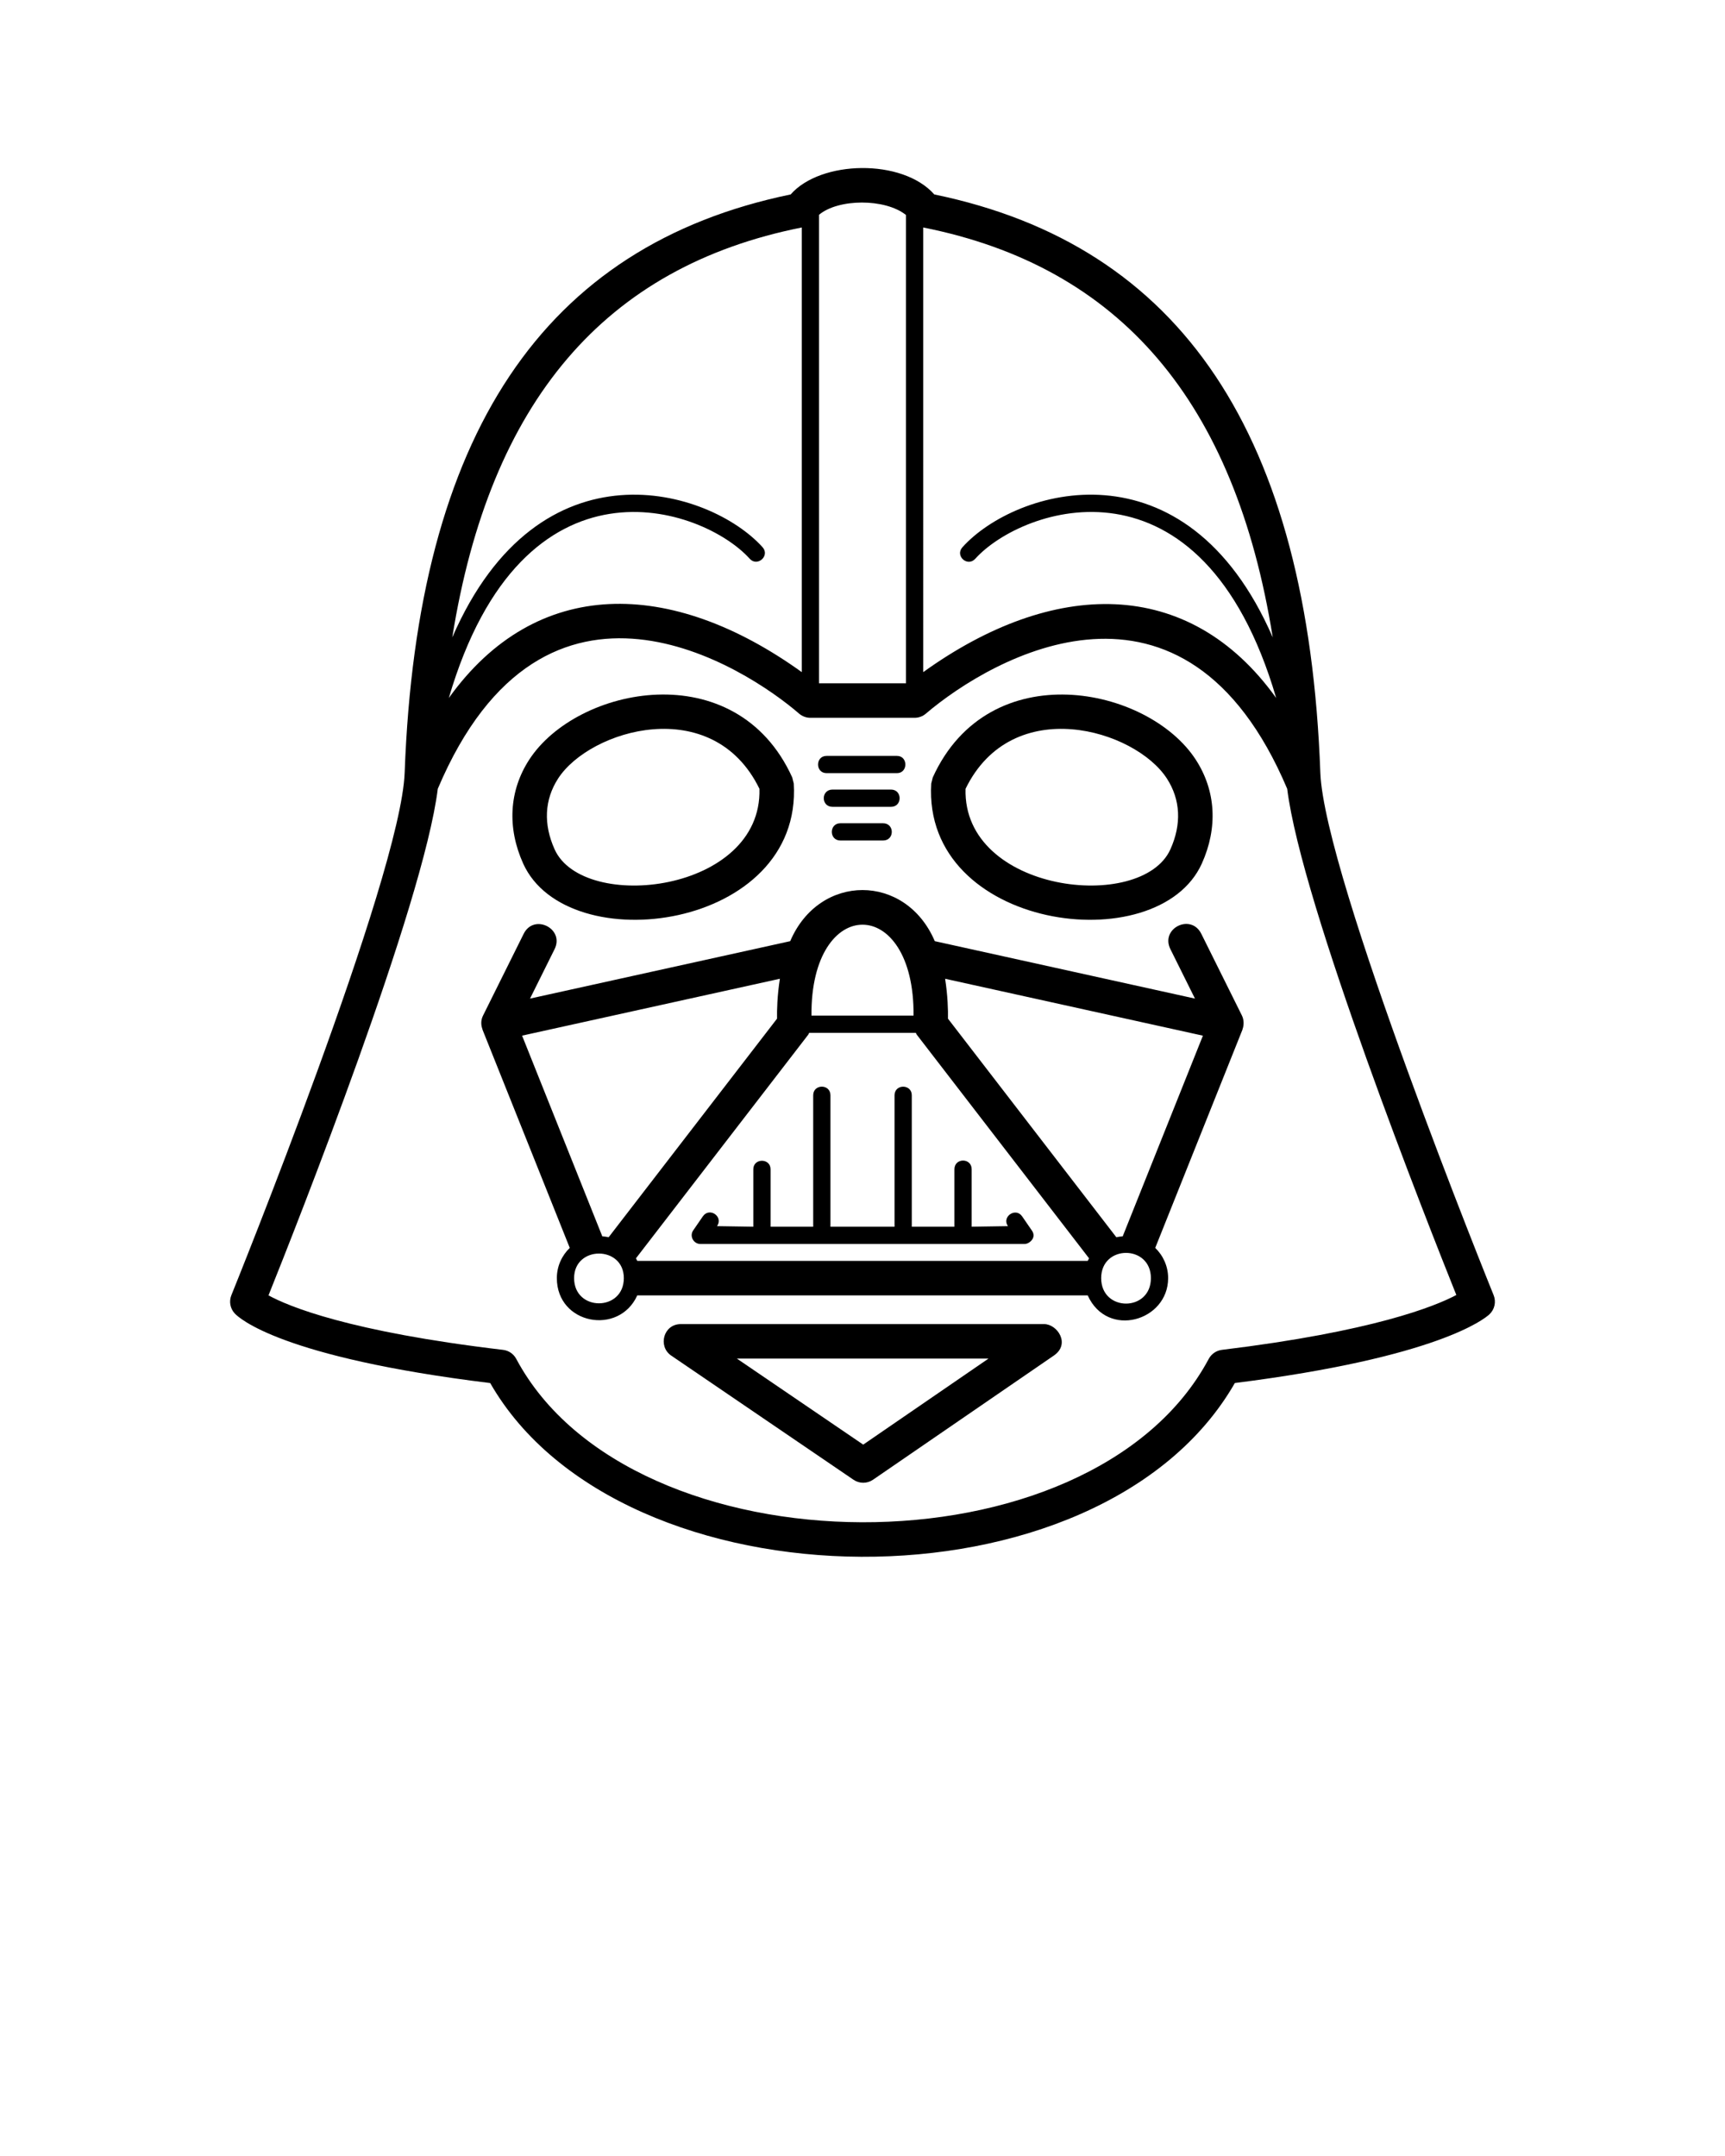 <svg xmlns="http://www.w3.org/2000/svg" xmlns:xlink="http://www.w3.org/1999/xlink" version="1.1" x="0px" y="0px" viewBox="0 0 100 125" enable-background="new 0 0 100 100" xml:space="preserve"><g><path d="M69.672,50.066c0.938-2.082,0.814-4.218-0.347-6.014c-2.755-4.262-11.993-6.154-15.252,1.023l-0.088,0.353   C53.468,53.902,67.115,55.74,69.672,50.066z M67.646,45.138c0.791,1.224,0.861,2.644,0.202,4.106   c-1.662,3.69-12.04,2.509-11.874-3.511C58.682,40.176,65.804,42.287,67.646,45.138z"/><path d="M46.015,45.427l-0.088-0.353c-3.259-7.177-12.497-5.285-15.252-1.023c-1.161,1.796-1.284,3.932-0.347,6.014   C32.885,55.74,46.532,53.902,46.015,45.427z M44.026,45.733c0.166,6.02-10.212,7.202-11.874,3.511   c-0.659-1.462-0.589-2.882,0.202-4.106C34.196,42.287,41.318,40.176,44.026,45.733z"/><path d="M51.653,45.778h-3.392c-0.675,0-0.675,1,0,1h3.392C52.319,46.778,52.319,45.778,51.653,45.778z"/><path d="M51.193,47.731h-2.473c-0.665,0-0.665,1,0,1h2.473C51.866,48.731,51.866,47.731,51.193,47.731z"/><path d="M47.917,44.825h4.081c0.649,0,0.649-1,0-1h-4.081C47.259,43.825,47.259,44.825,47.917,44.825z"/><path d="M71.995,58.877l-2.354-4.737c-0.6-1.204-2.391-0.314-1.791,0.891l1.423,2.865l-15.082-3.329   c-1.687-3.953-6.697-3.95-8.382,0l-15.083,3.329l1.423-2.865c0.593-1.194-1.198-2.084-1.791-0.891l-2.354,4.737   c-0.125,0.251-0.136,0.522-0.038,0.789c0.003,0.009,0.001,0.019,0.004,0.027L33.03,72.35c-0.46,0.444-0.749,1.064-0.749,1.753   c0,2.682,3.601,3.353,4.663,1h26.111c1.139,2.521,4.663,1.49,4.663-1c0-0.688-0.289-1.309-0.748-1.753l5.058-12.656   c0.003-0.009,0.001-0.018,0.004-0.026C72.116,59.441,72.12,59.129,71.995,58.877z M63.056,73.103H36.944   c-0.022-0.051-0.053-0.097-0.079-0.146l9.986-12.964c0.025-0.033,0.036-0.074,0.057-0.11h6.185c0.021,0.036,0.031,0.077,0.057,0.11   l9.985,12.964C63.108,73.006,63.078,73.052,63.056,73.103z M52.959,58.883h-5.917C46.978,51.854,53.023,51.854,52.959,58.883z    M45.211,56.746c-0.153,0.969-0.175,1.835-0.165,2.313l-9.762,12.673c-0.119-0.028-0.243-0.042-0.368-0.052l-4.65-11.636   L45.211,56.746z M33.281,74.103c0-1.899,2.883-1.899,2.883,0C36.164,76.05,33.281,76.05,33.281,74.103z M63.836,74.103   c0-1.951,2.883-1.951,2.883,0C66.719,76.072,63.836,76.072,63.836,74.103z M65.084,71.681c-0.126,0.01-0.249,0.023-0.369,0.052   l-9.76-12.673c0.01-0.479-0.013-1.345-0.166-2.313l14.945,3.299L65.084,71.681z"/><path d="M52.857,71.122v-7.619c0-0.666-1-0.666-1,0v7.619h-3.715v-7.619c0-0.668-1-0.668-1,0v7.619H44.67v-3.329   c0-0.659-1-0.659-1,0v3.329l-2.102-0.033c0.382-0.557-0.44-1.121-0.824-0.566l-0.561,0.816c-0.226,0.333,0.025,0.779,0.411,0.783   c0,0,0,0,0.001,0c0,0,0,0,0,0l0,0h18.809c0.26,0,0.715-0.359,0.412-0.783l-0.561-0.816c-0.376-0.545-1.2,0.02-0.824,0.566   l-2.102,0.033v-3.329c0-0.675-1-0.675-1,0v3.329H52.857z"/><path d="M86.588,75.093c-0.099-0.242-9.826-24.267-10.047-30.3c-0.716-19.588-8.038-30.558-22.38-33.52   c-1.842-2.094-6.595-1.986-8.324,0c-14.34,2.963-21.662,13.933-22.378,33.52c-0.22,6.033-9.948,30.058-10.046,30.3   c-0.145,0.358-0.071,0.768,0.19,1.053c0.238,0.259,2.658,2.55,14.815,4.041c7.596,13.265,35.382,13.592,43.167-0.002   c11.783-1.486,14.487-3.73,14.76-3.984C86.646,75.917,86.743,75.477,86.588,75.093z M73.782,36.955   c-5.048-11.598-14.916-8.638-17.987-5.229c-0.451,0.5,0.29,1.167,0.742,0.67c2.699-2.994,13.131-6.643,17.445,8.073   c-5.093-7.104-12.963-6.89-20.461-1.501V13.189C64.935,15.463,71.599,23.279,73.782,36.955z M52.521,12.466v27.15h-5.043V12.455   C48.585,11.516,51.312,11.493,52.521,12.466z M46.479,13.189v25.779c-7.583-5.451-15.391-5.569-20.461,1.501   c4.309-14.692,14.732-11.084,17.445-8.073c0.446,0.492,1.187-0.176,0.743-0.67c-3.043-3.377-12.925-6.405-17.987,5.228   C28.402,23.278,35.066,15.463,46.479,13.189z M70.834,78.262c-0.323,0.04-0.607,0.234-0.762,0.522   c-6.796,12.745-33.472,12.516-40.145,0c-0.154-0.289-0.44-0.484-0.765-0.522c-8.938-1.056-12.442-2.526-13.597-3.159   c1.617-4.03,8.979-22.642,9.814-29.371c6.203-14.652,17.871-7.017,20.946-4.357c0.182,0.156,0.414,0.242,0.653,0.242h6.043   c0.239,0,0.472-0.086,0.652-0.242c3.854-3.279,14.998-9.687,20.947,4.357c0.833,6.717,8.171,25.274,9.805,29.349   C83.196,75.734,79.616,77.194,70.834,78.262z"/><path d="M60.528,76.767H39.472c-1.023,0-1.34,1.297-0.563,1.826l10.571,7.201c0.338,0.231,0.787,0.232,1.129-0.002l10.485-7.201   C62.074,77.918,61.29,76.767,60.528,76.767z M50.041,83.756l-7.325-4.989h14.59L50.041,83.756z"/></g></svg>